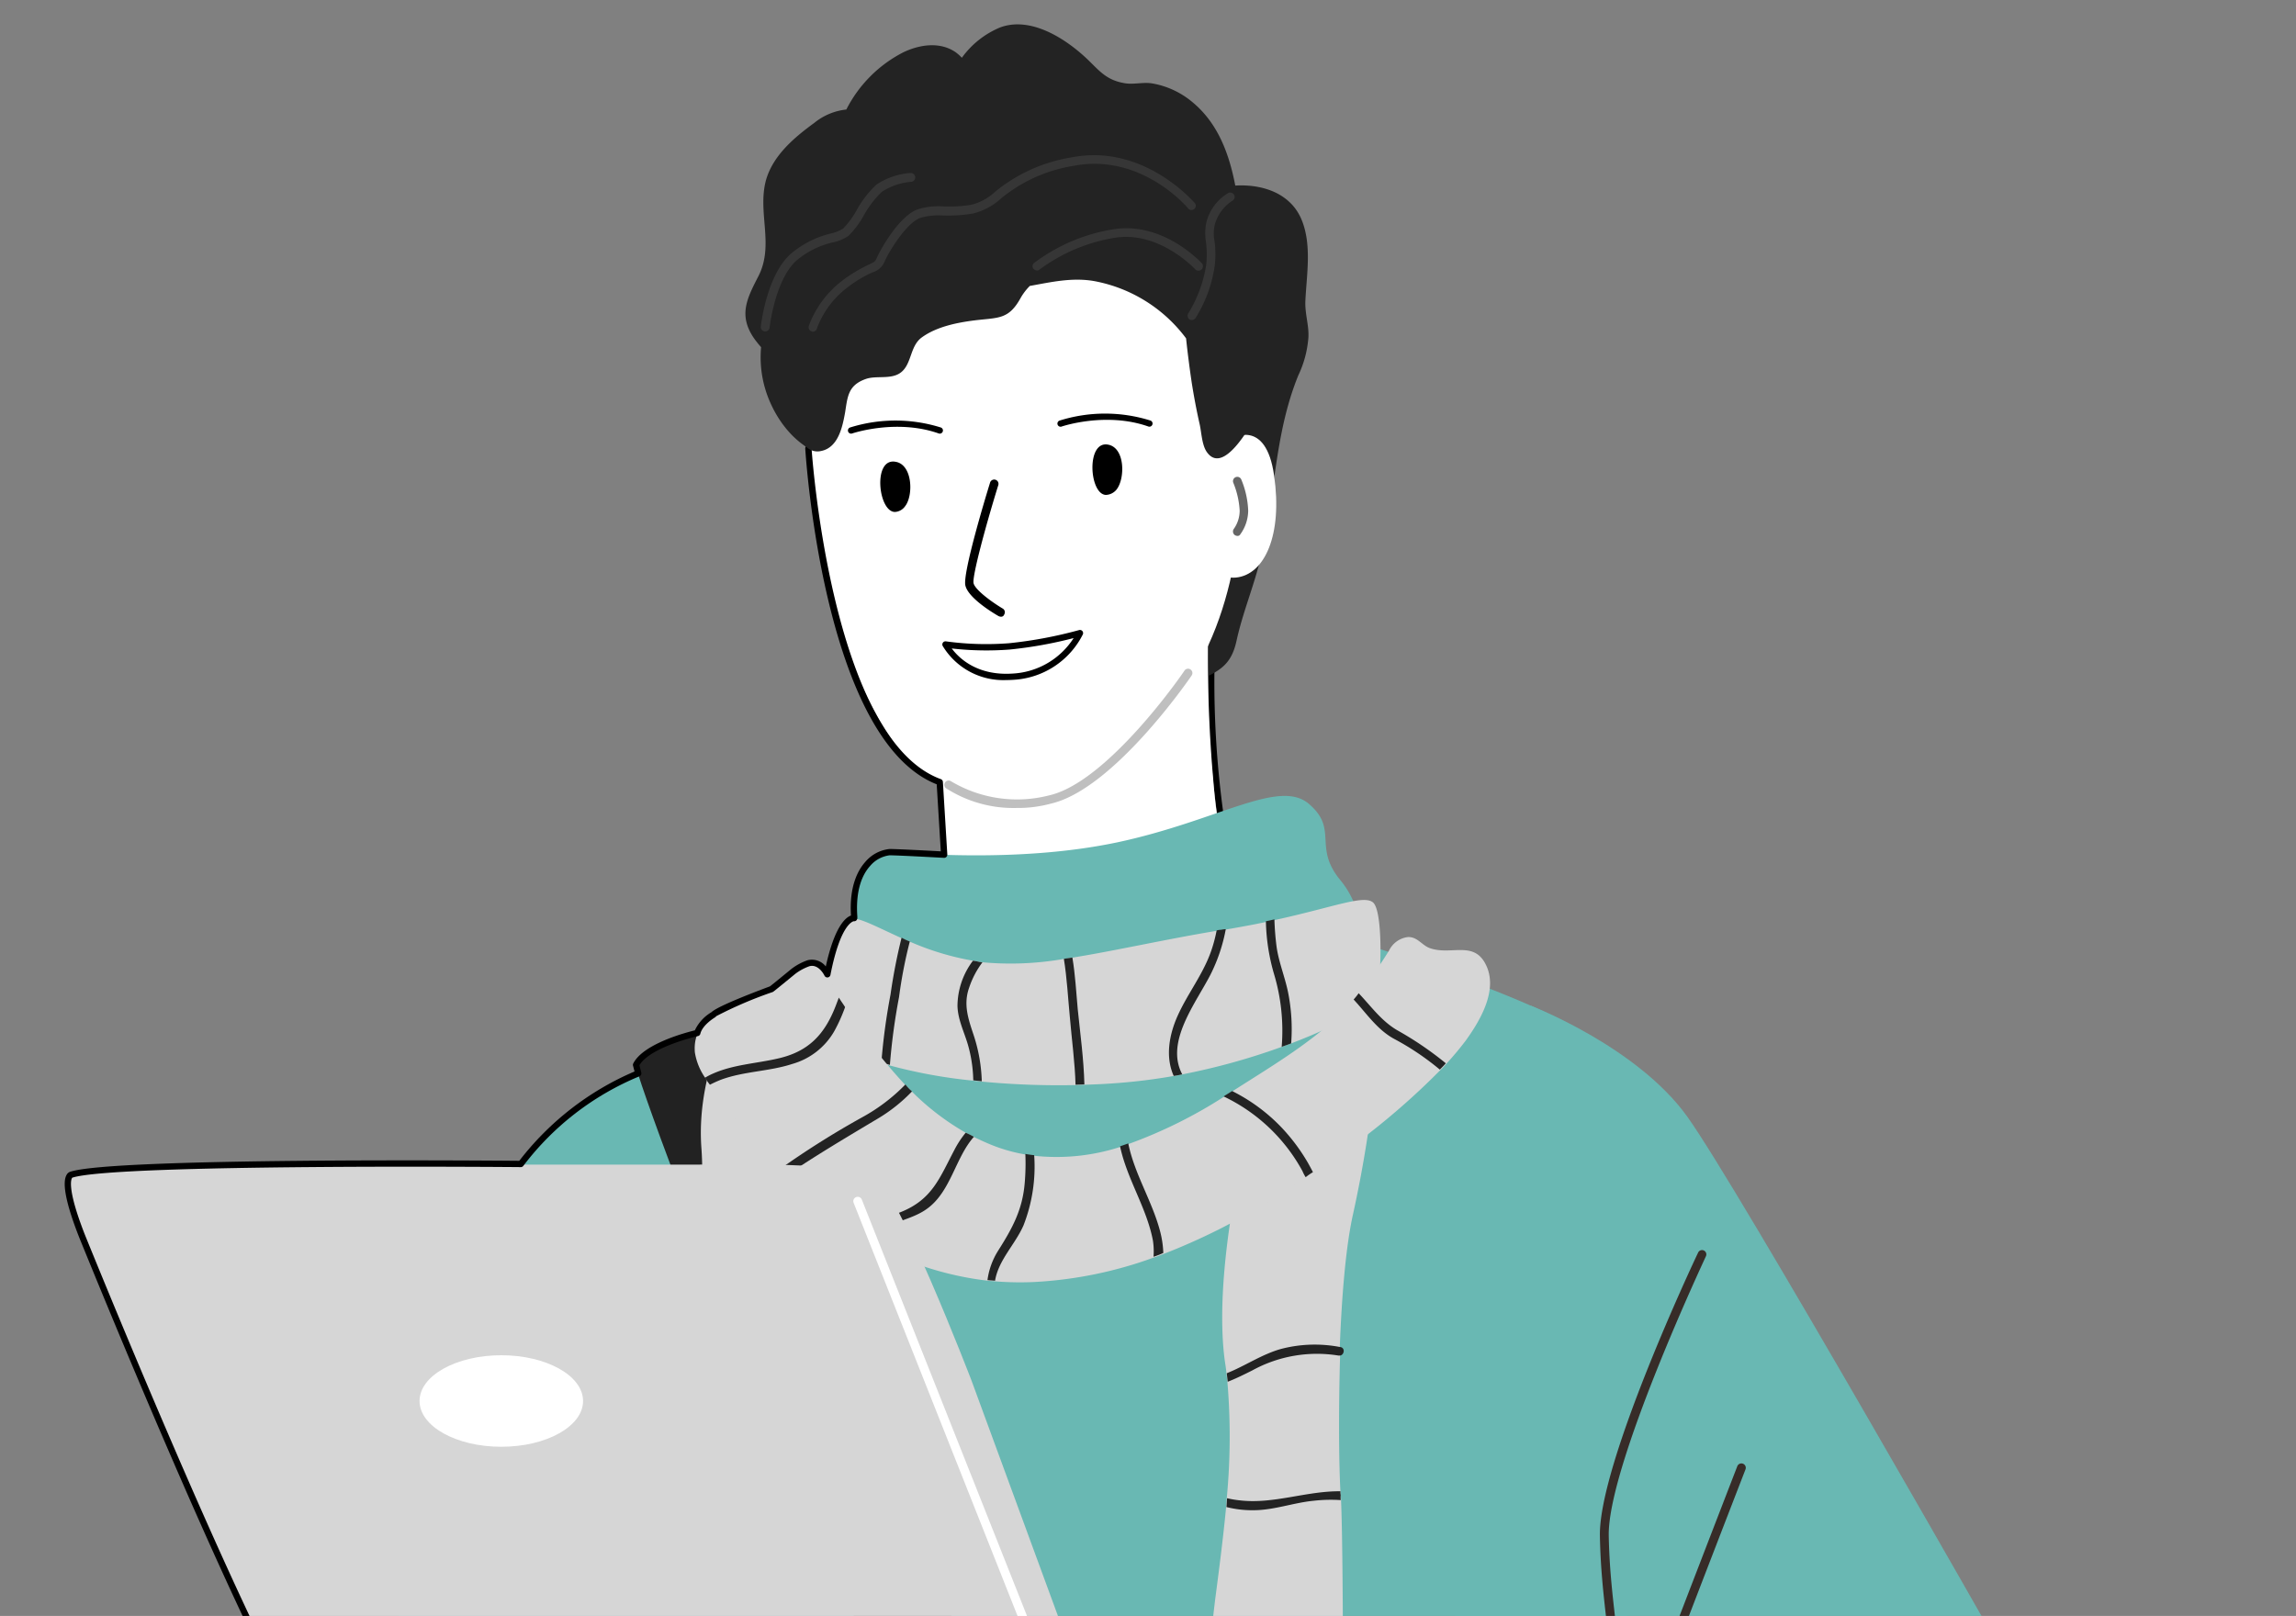 <svg xmlns="http://www.w3.org/2000/svg" xmlns:xlink="http://www.w3.org/1999/xlink" width="320.023" height="225.288" viewBox="0 0 320.023 225.288">
    <rect x="0" y="0" width="320.023" height="225.288" fill="#808080" stroke="none"/>
    <defs>
        <clipPath id="clip-path">
            <rect id="Прямоугольник_1" data-name="Прямоугольник 1" width="320.023" height="225.288" transform="translate(98.878 -3.287)" fill="none"/>
        </clipPath>
    </defs>
    <g id="Сгруппировать_260" data-name="Сгруппировать 260" transform="translate(-98.878 3.287)">
        <path id="Контур_1" data-name="Контур 1" d="M268.943,110.5a.44.44,0,0,1-.436-.378,135.65,135.65,0,0,1-1.236-20.051.44.44,0,0,1,.88.025,134.434,134.434,0,0,0,1.228,19.9.438.438,0,0,1-.436.5Z"/>
        <g id="Сгруппировать_259" data-name="Сгруппировать 259">
            <g id="Сгруппировать_5" data-name="Сгруппировать 5">
                <g id="Сгруппировать_4" data-name="Сгруппировать 4">
                    <g id="Сгруппировать_3" data-name="Сгруппировать 3">
                        <g id="Сгруппировать_2" data-name="Сгруппировать 2">
                            <g id="Сгруппировать_1" data-name="Сгруппировать 1" clip-path="url(#clip-path)">
                                <path id="Контур_2" data-name="Контур 2" d="M280.824,38.646c.176-3.652.924-7.788-.528-11.308-1.54-3.7-5.457-4.973-9.241-4.753-.836-4.356-2.376-8.624-5.9-11.572a11.819,11.819,0,0,0-5.764-2.684c-1.188-.176-2.464.176-3.652,0-2.552-.4-3.52-1.628-5.148-3.212-2.993-2.9-7.965-6.2-12.321-4.576a12.451,12.451,0,0,0-5.324,4.224,6.763,6.763,0,0,0-.836-.748c-2.2-1.54-5.06-1.1-7.348,0a18.234,18.234,0,0,0-7.921,7.964,8.482,8.482,0,0,0-4.444,1.848c-2.772,2.024-5.72,4.488-6.732,7.92-1.276,4.576,1.188,9.109-1.1,13.509-1.584,3.08-2.772,5.412-.616,8.58a14.316,14.316,0,0,0,1.012,1.276,15.515,15.515,0,0,0,1.408,8.008c2.112,4.577,6.468,8.4,11.7,7.085-.44,1.364-.88,2.728-1.188,4.136-.176.748,1.013,1.1,1.188.308a42.43,42.43,0,0,1,2.729-8.053,22.667,22.667,0,0,0,3.212,2.157c4.048,2.332,8.536,3.828,12.672,6.116a55.58,55.58,0,0,1,11.573,8.4,52.321,52.321,0,0,1,5.412,5.852c1.716,2.156,1.232,4.62,2.508,6.908a13.633,13.633,0,0,0,3.344,3.917,4.444,4.444,0,0,0,1.716.968c.836.176,3.256-.572,3.916-.264-.572.352,0,1.32.66,1.012,3.036-1.408,4.664-2.2,5.412-5.589.88-4.048,2.508-7.832,3.432-11.836,1.981-8.492,1.849-17.028,5.193-25.213a14.726,14.726,0,0,0,1.364-4.884C281.44,42.342,280.736,40.582,280.824,38.646Z" fill="#232323"/>
                            </g>
                        </g>
                    </g>
                </g>
            </g>
            <g id="Сгруппировать_10" data-name="Сгруппировать 10">
                <g id="Сгруппировать_9" data-name="Сгруппировать 9">
                    <g id="Сгруппировать_8" data-name="Сгруппировать 8">
                        <g id="Сгруппировать_7" data-name="Сгруппировать 7">
                            <g id="Сгруппировать_6" data-name="Сгруппировать 6" clip-path="url(#clip-path)">
                                <path id="Контур_3" data-name="Контур 3" d="M282.716,126.3c-14.037-2.288-14.213-15.269-14.873-22.529a200.779,200.779,0,0,1-.528-21.209,8.554,8.554,0,0,0,0-2.6c-.088-.66-4.884.044-4.884.748,0,.88,0,1.76-.044,2.6-1.012,6.249-10.692,9.241-16.149,10.385a105.212,105.212,0,0,1-15.312,2.2c-.22-2.068-.484-4.092-.792-6.16a.6.6,0,0,0-1.188.22c.352,1.98.572,4,.792,5.984h-.308c-.792.044-.528,1.232.22,1.188h.176c.22,2.508.352,5.06.352,7.612,0,6.644,1.5,16.149-2.552,21.473a17.264,17.264,0,0,1-8.1,5.764s-4.489,7.7-2.157,9.152c2.949,1.8,5.985,3.476,9.065,5.06,5.368,2.729,8.492,5.413,14.168,7.437,4.664,1.628,9.285-.748,13.641-2.464,10.956-4.269,22.66-9.725,32.429-16.281,1.5-1.012,4-6.028,4-6.028A49.805,49.805,0,0,0,282.716,126.3Z" fill="#fff"/>
                            </g>
                        </g>
                    </g>
                </g>
            </g>
            <g id="Сгруппировать_15" data-name="Сгруппировать 15">
                <g id="Сгруппировать_14" data-name="Сгруппировать 14">
                    <g id="Сгруппировать_13" data-name="Сгруппировать 13">
                        <g id="Сгруппировать_12" data-name="Сгруппировать 12">
                            <g id="Сгруппировать_11" data-name="Сгруппировать 11" clip-path="url(#clip-path)">
                                <path id="Контур_4" data-name="Контур 4" d="M223.226,99.94c4.18,6.248,14.608,10.384,22.044,8.272,7.481-2.112,15.181-9.988,19.493-16.852,7.744-12.277,7.656-27.237,7.48-41.186-.132-9.416-2.42-15.356-9.416-22.484-6.248-6.337-15.973-7.613-24.773-6.337-6.644.968-13.42,3.388-17.776,8.185-6.821,7.48-8.317,17.776-8.449,27.5C211.741,64.651,212.885,84.451,223.226,99.94Z" fill="#fff"/>
                            </g>
                        </g>
                    </g>
                </g>
            </g>
            <g id="Сгруппировать_20" data-name="Сгруппировать 20">
                <g id="Сгруппировать_19" data-name="Сгруппировать 19">
                    <g id="Сгруппировать_18" data-name="Сгруппировать 18">
                        <g id="Сгруппировать_17" data-name="Сгруппировать 17">
                            <g id="Сгруппировать_16" data-name="Сгруппировать 16" clip-path="url(#clip-path)">
                                <path id="Контур_5" data-name="Контур 5" d="M270.527,57.875s4.8-2.993,5.94,5.148c1.188,8.184-1.276,13.816-5.324,14.212s-5.236-5.984-5.236-5.984Z" fill="#fff"/>
                            </g>
                        </g>
                    </g>
                </g>
            </g>
            <g id="Сгруппировать_25" data-name="Сгруппировать 25">
                <g id="Сгруппировать_24" data-name="Сгруппировать 24">
                    <g id="Сгруппировать_23" data-name="Сгруппировать 23">
                        <g id="Сгруппировать_22" data-name="Сгруппировать 22">
                            <g id="Сгруппировать_21" data-name="Сгруппировать 21" clip-path="url(#clip-path)">
                                <path id="Контур_6" data-name="Контур 6" d="M223.666,61.087c-3.168-.528-2.376,7-.044,7a1.862,1.862,0,0,0,1.408-.792C226.218,65.795,226.086,61.439,223.666,61.087Z"/>
                            </g>
                        </g>
                    </g>
                </g>
            </g>
            <g id="Сгруппировать_30" data-name="Сгруппировать 30">
                <g id="Сгруппировать_29" data-name="Сгруппировать 29">
                    <g id="Сгруппировать_28" data-name="Сгруппировать 28">
                        <g id="Сгруппировать_27" data-name="Сгруппировать 27">
                            <g id="Сгруппировать_26" data-name="Сгруппировать 26" clip-path="url(#clip-path)">
                                <path id="Контур_7" data-name="Контур 7" d="M253.367,58.711c-3.124-.66-2.684,6.908-.352,7a2,2,0,0,0,1.452-.7C255.7,63.551,255.743,59.195,253.367,58.711Z"/>
                            </g>
                        </g>
                    </g>
                </g>
            </g>
            <g id="Сгруппировать_36" data-name="Сгруппировать 36">
                <g id="Сгруппировать_35" data-name="Сгруппировать 35">
                    <g id="Сгруппировать_34" data-name="Сгруппировать 34">
                        <g id="Сгруппировать_33" data-name="Сгруппировать 33">
                            <g id="Сгруппировать_32" data-name="Сгруппировать 32" clip-path="url(#clip-path)">
                                <g id="Сгруппировать_31" data-name="Сгруппировать 31">
                                    <path id="Контур_8" data-name="Контур 8" d="M238.362,82.691a.816.816,0,0,1-.308-.088c-.7-.4-4.224-2.508-4.62-4.268-.4-1.672,2.772-12.188,3.432-14.3a.6.6,0,1,1,1.144.352c-1.848,5.984-3.652,12.76-3.432,13.64.22.924,2.508,2.6,4.048,3.52a.591.591,0,0,1,.22.836A.444.444,0,0,1,238.362,82.691Z"/>
                                </g>
                            </g>
                        </g>
                    </g>
                </g>
            </g>
            <g id="Сгруппировать_42" data-name="Сгруппировать 42">
                <g id="Сгруппировать_41" data-name="Сгруппировать 41">
                    <g id="Сгруппировать_40" data-name="Сгруппировать 40">
                        <g id="Сгруппировать_39" data-name="Сгруппировать 39">
                            <g id="Сгруппировать_38" data-name="Сгруппировать 38" clip-path="url(#clip-path)">
                                <g id="Сгруппировать_37" data-name="Сгруппировать 37">
                                    <path id="Контур_9" data-name="Контур 9" d="M271.363,71.427a.71.71,0,0,1-.4-.132.628.628,0,0,1-.088-.88,4.418,4.418,0,0,0,.792-2.508,11.952,11.952,0,0,0-.88-3.872.6.6,0,0,1,1.1-.484,12.516,12.516,0,0,1,.968,4.356,5.711,5.711,0,0,1-1.1,3.3A.412.412,0,0,1,271.363,71.427Z" fill="#666"/>
                                </g>
                            </g>
                        </g>
                    </g>
                </g>
            </g>
            <g id="Сгруппировать_47" data-name="Сгруппировать 47">
                <g id="Сгруппировать_46" data-name="Сгруппировать 46">
                    <g id="Сгруппировать_45" data-name="Сгруппировать 45">
                        <g id="Сгруппировать_44" data-name="Сгруппировать 44">
                            <g id="Сгруппировать_43" data-name="Сгруппировать 43" clip-path="url(#clip-path)">
                                <path id="Контур_10" data-name="Контур 10" d="M239.152,91.524a9.873,9.873,0,0,1-8.884-4.765.44.44,0,0,1,.463-.63,41.257,41.257,0,0,0,8.783.26,60.217,60.217,0,0,0,9.772-1.833.44.44,0,0,1,.524.6,11.532,11.532,0,0,1-9.7,6.335C239.783,91.513,239.462,91.524,239.152,91.524Zm-7.614-4.4c.976,1.314,3.524,3.838,8.51,3.493a10.763,10.763,0,0,0,8.477-4.945,58.944,58.944,0,0,1-8.938,1.6A42.767,42.767,0,0,1,231.538,87.12Z"/>
                            </g>
                        </g>
                    </g>
                </g>
            </g>
            <g id="Сгруппировать_53" data-name="Сгруппировать 53">
                <g id="Сгруппировать_52" data-name="Сгруппировать 52">
                    <g id="Сгруппировать_51" data-name="Сгруппировать 51">
                        <g id="Сгруппировать_50" data-name="Сгруппировать 50">
                            <g id="Сгруппировать_49" data-name="Сгруппировать 49" clip-path="url(#clip-path)">
                                <g id="Сгруппировать_48" data-name="Сгруппировать 48">
                                    <path id="Контур_11" data-name="Контур 11" d="M240.562,109.356a17.365,17.365,0,0,1-9.856-2.772.6.6,0,0,1,.7-.968,17.961,17.961,0,0,0,13.728,1.98c8.229-1.892,18.745-17.2,18.833-17.38a.6.6,0,1,1,1.012.66c-.44.66-10.912,15.84-19.581,17.864A17.594,17.594,0,0,1,240.562,109.356Z" fill="#bfbfbf"/>
                                </g>
                            </g>
                        </g>
                    </g>
                </g>
            </g>
            <g id="Сгруппировать_59" data-name="Сгруппировать 59">
                <g id="Сгруппировать_58" data-name="Сгруппировать 58">
                    <g id="Сгруппировать_57" data-name="Сгруппировать 57">
                        <g id="Сгруппировать_56" data-name="Сгруппировать 56">
                            <g id="Сгруппировать_55" data-name="Сгруппировать 55" clip-path="url(#clip-path)">
                                <g id="Сгруппировать_54" data-name="Сгруппировать 54">
                                    <path id="Контур_12" data-name="Контур 12" d="M205.537,42.914h0a.6.6,0,0,1-.616-.616c0-.088.792-7.436,4.356-10.34a13.388,13.388,0,0,1,5.368-2.684,5.6,5.6,0,0,0,1.76-.7,12.279,12.279,0,0,0,1.848-2.509,14.6,14.6,0,0,1,2.773-3.608,9.837,9.837,0,0,1,4.752-1.628.626.626,0,0,1,.66.572.6.6,0,0,1-.572.66,8.845,8.845,0,0,0-4.092,1.408,13.984,13.984,0,0,0-2.509,3.3,12.854,12.854,0,0,1-2.112,2.816,5.93,5.93,0,0,1-2.2.924,11.936,11.936,0,0,0-4.928,2.42c-3.08,2.552-3.872,9.372-3.872,9.416A.62.62,0,0,1,205.537,42.914Z" fill="#363636"/>
                                </g>
                            </g>
                        </g>
                    </g>
                </g>
            </g>
            <g id="Сгруппировать_64" data-name="Сгруппировать 64">
                <g id="Сгруппировать_63" data-name="Сгруппировать 63">
                    <g id="Сгруппировать_62" data-name="Сгруппировать 62">
                        <g id="Сгруппировать_61" data-name="Сгруппировать 61">
                            <g id="Сгруппировать_60" data-name="Сгруппировать 60" clip-path="url(#clip-path)">
                                <path id="Контур_13" data-name="Контур 13" d="M221.51,131.973s21.472,10.912,30.449,10.3,17.072-8.228,22.528-9.152,11.881-5.72,11.881-5.72,14.828,4.8,24.42,8.888c9.593,4.048,11.177,6.512,13.9,11.177s-.22,146.48.572,159.109c.88,13.772-3.212,35.685-2.684,49.5.352,8.889-4.092,7.745-10.956,8.757-6.425.924-12.849,1.716-19.273,2.552-10.693,1.408-21.693,3.08-32.473,2.508-17.645-.924-21.253-1.232-38.414,2.42-11.044,2.332-23.364-.748-34.013-3.608-4.664-1.276-9.944-1.8-14.168-4.488-5.28-3.344-4.18-8.449-4-14.169.132-5.9.352-11.792.572-17.644.572-16.545-1.5-52.186-.748-68.731,1.54-34.849,5.94-50.557,8.316-85.362.484-7.173-.792-19.669,2.552-26.313C182.876,146.229,221.51,131.973,221.51,131.973Z" fill="#69b8b3"/>
                            </g>
                        </g>
                    </g>
                </g>
            </g>
            <g id="Сгруппировать_69" data-name="Сгруппировать 69">
                <g id="Сгруппировать_68" data-name="Сгруппировать 68">
                    <g id="Сгруппировать_67" data-name="Сгруппировать 67">
                        <g id="Сгруппировать_66" data-name="Сгруппировать 66">
                            <g id="Сгруппировать_65" data-name="Сгруппировать 65" clip-path="url(#clip-path)">
                                <path id="Контур_14" data-name="Контур 14" d="M187.188,146.713s-20.636,7.437-26.972,36.3c-2.289,10.428-8.229,57.774-8.229,57.774l47.038,5.984Z" fill="#69b8b3"/>
                            </g>
                        </g>
                    </g>
                </g>
            </g>
            <g id="Сгруппировать_74" data-name="Сгруппировать 74">
                <g id="Сгруппировать_73" data-name="Сгруппировать 73">
                    <g id="Сгруппировать_72" data-name="Сгруппировать 72">
                        <g id="Сгруппировать_71" data-name="Сгруппировать 71">
                            <g id="Сгруппировать_70" data-name="Сгруппировать 70" clip-path="url(#clip-path)">
                                <path id="Контур_15" data-name="Контур 15" d="M215.657,136.9a15.161,15.161,0,0,0,2.376-10.78c-.792-6.688,1.848-10.561,4.8-10.561s17.732,1.541,31.769-1.408c14.036-2.992,22.528-8.932,26.709-5.368s.528,5.984,4.4,10.649,3.036,10.956,3.036,12.584,6.512,2.244-8.537,7.92-51.613,9.153-53.241,7.305C225.382,145.437,215.657,136.9,215.657,136.9Z" fill="#69b8b3"/>
                            </g>
                        </g>
                    </g>
                </g>
            </g>
            <g id="Сгруппировать_79" data-name="Сгруппировать 79">
                <g id="Сгруппировать_78" data-name="Сгруппировать 78">
                    <g id="Сгруппировать_77" data-name="Сгруппировать 77">
                        <g id="Сгруппировать_76" data-name="Сгруппировать 76">
                            <g id="Сгруппировать_75" data-name="Сгруппировать 75" clip-path="url(#clip-path)">
                                <path id="Контур_16" data-name="Контур 16" d="M285.664,185.7c-.22,7.48-.176,14.784.044,18.92a2.142,2.142,0,0,0,.044.528c0,.22.044.44.044.7.176,4.005.264,13.729.264,23.937v1.32c.044,5.72,0,11.485-.044,16.413v1.232c-.044,6.116-.132,10.78-.264,12.012-.4,4.268-4.664,2.244-8.889,1.848-4.268-.4-10.384,2.64-11.88,1.5-.836-.66-.044-11.528.968-22.66a10.056,10.056,0,0,0,.088-1.1c.308-3.344.66-6.645.968-9.681.044-.4.088-.836.132-1.188.44-4,.836-7.48,1.1-9.68.528-4.048,1.1-8.4,1.54-12.981.044-.4.044-.792.088-1.232a90.728,90.728,0,0,0,.088-16.236l-.132-1.188c-.044-.572-.132-1.1-.22-1.672-1.628-11.969,2.64-29.481,2.64-29.481l18.393-10.957a171.532,171.532,0,0,1-3.168,19.933c-1.012,4.488-1.584,11.529-1.848,18.569h0A9.569,9.569,0,0,1,285.664,185.7Z" fill="#d6d6d6"/>
                            </g>
                        </g>
                    </g>
                </g>
            </g>
            <g id="Сгруппировать_84" data-name="Сгруппировать 84">
                <g id="Сгруппировать_83" data-name="Сгруппировать 83">
                    <g id="Сгруппировать_82" data-name="Сгруппировать 82">
                        <g id="Сгруппировать_81" data-name="Сгруппировать 81">
                            <g id="Сгруппировать_80" data-name="Сгруппировать 80" clip-path="url(#clip-path)">
                                <path id="Контур_17" data-name="Контур 17" d="M285.752,205.851a21.153,21.153,0,0,0-3.74.088c-2.773.264-5.457,1.277-8.229,1.321a14.743,14.743,0,0,1-3.96-.441c.044-.4.044-.792.088-1.232a13.5,13.5,0,0,0,1.848.308c4.664.528,9.2-1.32,13.949-1.276a2.142,2.142,0,0,0,.044.528A3.754,3.754,0,0,0,285.752,205.851Z" fill="#232323"/>
                            </g>
                        </g>
                    </g>
                </g>
            </g>
            <g id="Сгруппировать_89" data-name="Сгруппировать 89">
                <g id="Сгруппировать_88" data-name="Сгруппировать 88">
                    <g id="Сгруппировать_87" data-name="Сгруппировать 87">
                        <g id="Сгруппировать_86" data-name="Сгруппировать 86">
                            <g id="Сгруппировать_85" data-name="Сгруппировать 85" clip-path="url(#clip-path)">
                                <path id="Контур_18" data-name="Контур 18" d="M285.664,185.7h-.22a18.721,18.721,0,0,0-12.013,2.068c-1.144.572-2.288,1.144-3.432,1.584l-.132-1.188c2.552-1.012,4.884-2.64,7.568-3.388a18.56,18.56,0,0,1,8.229-.264h.044C286.412,184.643,286.236,185.611,285.664,185.7Z" fill="#232323"/>
                            </g>
                        </g>
                    </g>
                </g>
            </g>
            <g id="Сгруппировать_94" data-name="Сгруппировать 94">
                <g id="Сгруппировать_93" data-name="Сгруппировать 93">
                    <g id="Сгруппировать_92" data-name="Сгруппировать 92">
                        <g id="Сгруппировать_91" data-name="Сгруппировать 91">
                            <g id="Сгруппировать_90" data-name="Сгруппировать 90" clip-path="url(#clip-path)">
                                <path id="Контур_19" data-name="Контур 19" d="M290.724,135.889c-.352.924-4.972,3.652-11.881,6.292-.44.176-.88.308-1.32.484a92.961,92.961,0,0,1-13.816,3.828,11.253,11.253,0,0,1-1.188.22,80.433,80.433,0,0,1-8.756,1.057c-1.232.088-2.508.132-3.7.176-.4,0-.837.044-1.233.044a113.67,113.67,0,0,1-13.112-.484c-.4-.044-.836-.088-1.188-.132a70.976,70.976,0,0,1-11.616-2.113,12.137,12.137,0,0,1-1.188-.352c-3.345-1.056-5.721-2.332-6.689-3.7-3.08-4.268.66-16.544,2.948-16.412,1.188.088,3.477,1.32,6.6,2.728.352.176.748.308,1.144.484a38.019,38.019,0,0,0,8.756,2.64,6.832,6.832,0,0,1,.924.176c.132,0,.264.044.4.044a42.908,42.908,0,0,0,11.44-.484c.4-.044.792-.132,1.188-.176,5.985-.968,12.717-2.508,20.109-3.74a2.6,2.6,0,0,1,.616-.088,3.4,3.4,0,0,1,.66-.088c2.024-.352,3.916-.7,5.588-1.056l1.188-.264c8.4-1.848,12.409-3.564,13.685-2.42C291.736,123.921,291.384,134.041,290.724,135.889Z" fill="#d6d6d6"/>
                            </g>
                        </g>
                    </g>
                </g>
            </g>
            <g id="Сгруппировать_99" data-name="Сгруппировать 99">
                <g id="Сгруппировать_98" data-name="Сгруппировать 98">
                    <g id="Сгруппировать_97" data-name="Сгруппировать 97">
                        <g id="Сгруппировать_96" data-name="Сгруппировать 96">
                            <g id="Сгруппировать_95" data-name="Сгруппировать 95" clip-path="url(#clip-path)">
                                <path id="Контур_20" data-name="Контур 20" d="M234.578,140.993a22.506,22.506,0,0,1,1.144,6.469c-.4-.044-.836-.088-1.188-.132a19.163,19.163,0,0,0-.748-4.973c-.528-1.8-1.408-3.52-1.452-5.412a10.559,10.559,0,0,1,2.156-6.292,6.832,6.832,0,0,1,.924.176c.132,0,.264.044.4.044a12.264,12.264,0,0,0-1.848,3.52C233.126,136.725,233.83,138.749,234.578,140.993Z" fill="#232323"/>
                            </g>
                        </g>
                    </g>
                </g>
            </g>
            <g id="Сгруппировать_104" data-name="Сгруппировать 104">
                <g id="Сгруппировать_103" data-name="Сгруппировать 103">
                    <g id="Сгруппировать_102" data-name="Сгруппировать 102">
                        <g id="Сгруппировать_101" data-name="Сгруппировать 101">
                            <g id="Сгруппировать_100" data-name="Сгруппировать 100" clip-path="url(#clip-path)">
                                <path id="Контур_21" data-name="Контур 21" d="M250.023,147.9c-.4,0-.836.044-1.233.044-.088-3.125-.528-6.293-.792-9.417-.264-2.728-.4-5.456-.836-8.14.4-.044.792-.132,1.188-.176.4,2.376.528,4.8.748,7.216C249.451,140.861,249.935,144.381,250.023,147.9Z" fill="#232323"/>
                            </g>
                        </g>
                    </g>
                </g>
            </g>
            <g id="Сгруппировать_109" data-name="Сгруппировать 109">
                <g id="Сгруппировать_108" data-name="Сгруппировать 108">
                    <g id="Сгруппировать_107" data-name="Сгруппировать 107">
                        <g id="Сгруппировать_106" data-name="Сгруппировать 106">
                            <g id="Сгруппировать_105" data-name="Сгруппировать 105" clip-path="url(#clip-path)">
                                <path id="Контур_22" data-name="Контур 22" d="M267.623,132.545c-2.068,4.048-6.38,9.416-3.96,13.948a11.253,11.253,0,0,1-1.188.22c-1.188-2.64-.66-5.764.616-8.536,1.408-3.08,3.564-5.764,4.664-9.064a20.13,20.13,0,0,0,.7-2.684,2.6,2.6,0,0,1,.616-.088,3.4,3.4,0,0,1,.66-.088A23.571,23.571,0,0,1,267.623,132.545Z" fill="#232323"/>
                            </g>
                        </g>
                    </g>
                </g>
            </g>
            <g id="Сгруппировать_114" data-name="Сгруппировать 114">
                <g id="Сгруппировать_113" data-name="Сгруппировать 113">
                    <g id="Сгруппировать_112" data-name="Сгруппировать 112">
                        <g id="Сгруппировать_111" data-name="Сгруппировать 111">
                            <g id="Сгруппировать_110" data-name="Сгруппировать 110" clip-path="url(#clip-path)">
                                <path id="Контур_23" data-name="Контур 23" d="M278.843,142.181c-.44.176-.88.308-1.32.484a27.523,27.523,0,0,0-1.056-10.12,28.141,28.141,0,0,1-1.144-7.392l1.188-.264a38.247,38.247,0,0,0,.308,3.872c.308,2.112,1.144,4.136,1.584,6.248A26.143,26.143,0,0,1,278.843,142.181Z" fill="#232323"/>
                            </g>
                        </g>
                    </g>
                </g>
            </g>
            <g id="Сгруппировать_119" data-name="Сгруппировать 119">
                <g id="Сгруппировать_118" data-name="Сгруппировать 118">
                    <g id="Сгруппировать_117" data-name="Сгруппировать 117">
                        <g id="Сгруппировать_116" data-name="Сгруппировать 116">
                            <g id="Сгруппировать_115" data-name="Сгруппировать 115" clip-path="url(#clip-path)">
                                <path id="Контур_24" data-name="Контур 24" d="M225.69,127.969a65.042,65.042,0,0,0-1.5,7.744,87.132,87.132,0,0,0-1.276,9.46,12.137,12.137,0,0,1-1.188-.352,87.136,87.136,0,0,1,1.276-9.46,78.685,78.685,0,0,1,1.54-7.92A9.072,9.072,0,0,0,225.69,127.969Z" fill="#232323"/>
                            </g>
                        </g>
                    </g>
                </g>
            </g>
            <g id="Сгруппировать_125" data-name="Сгруппировать 125">
                <g id="Сгруппировать_124" data-name="Сгруппировать 124">
                    <g id="Сгруппировать_123" data-name="Сгруппировать 123">
                        <g id="Сгруппировать_122" data-name="Сгруппировать 122">
                            <g id="Сгруппировать_121" data-name="Сгруппировать 121" clip-path="url(#clip-path)">
                                <g id="Сгруппировать_120" data-name="Сгруппировать 120">
                                    <path id="Контур_25" data-name="Контур 25" d="M176.144,216.5l-1.232-.088s.7-10.165,1.144-16.325c.44-5.984-4.048-35.641-4.092-35.949a.609.609,0,0,1,.528-.7.632.632,0,0,1,.7.528c.176,1.232,4.576,30.053,4.136,36.213C176.8,206.335,176.144,216.5,176.144,216.5Z" fill="#372c28"/>
                                </g>
                            </g>
                        </g>
                    </g>
                </g>
            </g>
            <g id="Сгруппировать_130" data-name="Сгруппировать 130">
                <g id="Сгруппировать_129" data-name="Сгруппировать 129">
                    <g id="Сгруппировать_128" data-name="Сгруппировать 128">
                        <g id="Сгруппировать_127" data-name="Сгруппировать 127">
                            <g id="Сгруппировать_126" data-name="Сгруппировать 126" clip-path="url(#clip-path)">
                                <path id="Контур_26" data-name="Контур 26" d="M187.5,145.217c-.308,1.5,36.3,100.368,65.079,144.853s74.67,83.647,77.31,81.667,6.82-10.34,6.82-10.34-45.453-32.825-72.206-74.671c-27.985-43.781-65.738-145.029-67.322-145.865C195.637,139.981,187.8,143.677,187.5,145.217Z" fill="#222"/>
                            </g>
                        </g>
                    </g>
                </g>
            </g>
            <g id="Сгруппировать_135" data-name="Сгруппировать 135">
                <g id="Сгруппировать_134" data-name="Сгруппировать 134">
                    <g id="Сгруппировать_133" data-name="Сгруппировать 133">
                        <g id="Сгруппировать_132" data-name="Сгруппировать 132">
                            <g id="Сгруппировать_131" data-name="Сгруппировать 131" clip-path="url(#clip-path)">
                                <path id="Контур_27" data-name="Контур 27" d="M213.589,147.77s-.044,10.736-.352,22.44l-.044,1.408c-.132,4.752-.308,9.593-.528,13.9-.044.484-.044.924-.088,1.408-.22,3.872-.484,7.172-.748,9.548-.088.836-.22,1.628-.352,2.332-.088.484-.176.968-.264,1.364-1.54,7.7-3.652,6.292-7.216,5.1-4.048-1.364-12.628-.528-13.244-3.828-.308-1.628.132-4.972.748-8.712.044-.4.132-.792.176-1.232.572-3.564,1.276-7.348,1.54-10.252.044-.22.044-.484.088-.7.044-.4.088-.748.176-1.188.748-4.445,2.6-9.637,3.124-15.885a12.429,12.429,0,0,0,.088-1.276,43.188,43.188,0,0,0-.044-5.324c-.792-10.34,4.268-19.1,4.268-19.1Z" fill="#d6d6d6"/>
                            </g>
                        </g>
                    </g>
                </g>
            </g>
            <g id="Сгруппировать_140" data-name="Сгруппировать 140">
                <g id="Сгруппировать_139" data-name="Сгруппировать 139">
                    <g id="Сгруппировать_138" data-name="Сгруппировать 138">
                        <g id="Сгруппировать_137" data-name="Сгруппировать 137">
                            <g id="Сгруппировать_136" data-name="Сгруппировать 136" clip-path="url(#clip-path)">
                                <path id="Контур_28" data-name="Контур 28" d="M211.521,198.767c-.088.484-.176.968-.264,1.364a4.076,4.076,0,0,1-.616-.616c-5.236-5.192-12.056-6.644-19.1-6.908.044-.4.132-.792.176-1.232,5.324.176,10.692.968,15.312,3.652A33.717,33.717,0,0,1,211.521,198.767Z" fill="#232323"/>
                            </g>
                        </g>
                    </g>
                </g>
            </g>
            <g id="Сгруппировать_145" data-name="Сгруппировать 145">
                <g id="Сгруппировать_144" data-name="Сгруппировать 144">
                    <g id="Сгруппировать_143" data-name="Сгруппировать 143">
                        <g id="Сгруппировать_142" data-name="Сгруппировать 142">
                            <g id="Сгруппировать_141" data-name="Сгруппировать 141" clip-path="url(#clip-path)">
                                <path id="Контур_29" data-name="Контур 29" d="M212.709,185.479c-.044.484-.044.924-.088,1.408-3.432-1.144-6.732-2.684-10.3-3.476-3.344-.7-6.16-.88-8.976-2.948.044-.4.088-.748.176-1.188a14.46,14.46,0,0,0,3.52,1.892c3.52,1.188,7.26,1.32,10.78,2.64C209.5,184.423,211.081,184.995,212.709,185.479Z" fill="#232323"/>
                            </g>
                        </g>
                    </g>
                </g>
            </g>
            <g id="Сгруппировать_150" data-name="Сгруппировать 150">
                <g id="Сгруппировать_149" data-name="Сгруппировать 149">
                    <g id="Сгруппировать_148" data-name="Сгруппировать 148">
                        <g id="Сгруппировать_147" data-name="Сгруппировать 147">
                            <g id="Сгруппировать_146" data-name="Сгруппировать 146" clip-path="url(#clip-path)">
                                <path id="Контур_30" data-name="Контур 30" d="M213.237,170.21l-.044,1.408c-.572-.176-1.188-.352-1.76-.528a32.861,32.861,0,0,1-6.6-2.948c-2.684-1.54-5.368-3.344-8.14-4.664a12.429,12.429,0,0,0,.088-1.276,99.581,99.581,0,0,1,8.668,4.928A51.166,51.166,0,0,0,213.237,170.21Z" fill="#232323"/>
                            </g>
                        </g>
                    </g>
                </g>
            </g>
            <g id="Сгруппировать_155" data-name="Сгруппировать 155">
                <g id="Сгруппировать_154" data-name="Сгруппировать 154">
                    <g id="Сгруппировать_153" data-name="Сгруппировать 153">
                        <g id="Сгруппировать_152" data-name="Сгруппировать 152">
                            <g id="Сгруппировать_151" data-name="Сгруппировать 151" clip-path="url(#clip-path)">
                                <path id="Контур_31" data-name="Контур 31" d="M306.168,131.621c-1.628-4-4.928-1.628-8.008-2.728-1.1-.4-1.716-1.584-3.036-1.54a3.376,3.376,0,0,0-2.64,1.892,70.373,70.373,0,0,1-4.136,5.94c-.22.308-.484.572-.7.88a30.125,30.125,0,0,1-2.64,2.684c-4.312,3.916-9.285,6.864-14.169,9.989-.044.044-.132.088-.176.132-.4.264-.792.484-1.188.748a65.975,65.975,0,0,1-13.332,6.6c-.4.132-.748.264-1.144.4a28.811,28.811,0,0,1-11.925,1.232,11.858,11.858,0,0,1-1.232-.176,23.061,23.061,0,0,1-4.928-1.408c-.748-.308-1.5-.66-2.244-1.012-.352-.176-.748-.4-1.1-.572a35.4,35.4,0,0,1-7.524-5.72l-.968-.968a76.769,76.769,0,0,1-8.36-10.781c-.264-.44-.573-.836-.837-1.276-.264-.4-.484-.748-.748-1.144-.66-2.2-1.98-4.62-4.356-3.388-1.936,1.012-3.08,2.86-5.148,3.784-4,1.76-10.34,2.684-9.9,8.228a8.534,8.534,0,0,0,1.54,3.7,7.792,7.792,0,0,0,.7.969c.66.924,1.364,1.8,1.892,2.552a102.54,102.54,0,0,0,7.7,9.284c.264.308.572.616.836.924a.608.608,0,0,1,.132.176A48.683,48.683,0,0,0,219,169.33c.352.22.748.44,1.1.616a44.345,44.345,0,0,0,16.5,5.324c.352.044.7.044,1.056.088a43.574,43.574,0,0,0,5.368.088,57.157,57.157,0,0,0,16.721-3.432c.44-.132.88-.308,1.32-.484a87.632,87.632,0,0,0,15.049-7.568c1.584-.968,3.212-1.98,4.84-3.08a8.279,8.279,0,0,0,1.012-.7,101.422,101.422,0,0,0,17.688-14.3,7.908,7.908,0,0,0,.836-.88c.968-1.056,1.848-2.112,2.684-3.212C305.112,139.1,307.532,135.053,306.168,131.621Z" fill="#d6d6d6"/>
                            </g>
                        </g>
                    </g>
                </g>
            </g>
            <g id="Сгруппировать_160" data-name="Сгруппировать 160">
                <g id="Сгруппировать_159" data-name="Сгруппировать 159">
                    <g id="Сгруппировать_158" data-name="Сгруппировать 158">
                        <g id="Сгруппировать_157" data-name="Сгруппировать 157">
                            <g id="Сгруппировать_156" data-name="Сгруппировать 156" clip-path="url(#clip-path)">
                                <path id="Контур_32" data-name="Контур 32" d="M234.622,155.206c-2.6,2.9-3.212,7.7-6.6,10.076-2.156,1.54-5.016,1.716-7,3.432a4.976,4.976,0,0,0-1.012,1.144c-.353-.22-.748-.4-1.1-.616,1.321-1.892,3.3-2.684,5.457-3.52,4.444-1.76,5.456-4.752,7.524-8.668a13.516,13.516,0,0,1,1.584-2.42A9.246,9.246,0,0,1,234.622,155.206Z" fill="#232323"/>
                            </g>
                        </g>
                    </g>
                </g>
            </g>
            <g id="Сгруппировать_165" data-name="Сгруппировать 165">
                <g id="Сгруппировать_164" data-name="Сгруппировать 164">
                    <g id="Сгруппировать_163" data-name="Сгруппировать 163">
                        <g id="Сгруппировать_162" data-name="Сгруппировать 162">
                            <g id="Сгруппировать_161" data-name="Сгруппировать 161" clip-path="url(#clip-path)">
                                <path id="Контур_33" data-name="Контур 33" d="M241.53,167.57c-1.188,2.684-3.476,4.8-3.96,7.7-.352-.044-.7-.044-1.056-.088a10.259,10.259,0,0,1,1.452-4.048c1.98-3.124,3.432-5.72,3.74-9.5a31.091,31.091,0,0,0,.088-4.048,11.859,11.859,0,0,0,1.232.176A22.536,22.536,0,0,1,241.53,167.57Z" fill="#232323"/>
                            </g>
                        </g>
                    </g>
                </g>
            </g>
            <g id="Сгруппировать_170" data-name="Сгруппировать 170">
                <g id="Сгруппировать_169" data-name="Сгруппировать 169">
                    <g id="Сгруппировать_168" data-name="Сгруппировать 168">
                        <g id="Сгруппировать_167" data-name="Сгруппировать 167">
                            <g id="Сгруппировать_166" data-name="Сгруппировать 166" clip-path="url(#clip-path)">
                                <path id="Контур_34" data-name="Контур 34" d="M259.659,171.926a9.874,9.874,0,0,0-.088-2.288c-.88-4.576-3.608-8.536-4.576-13.112.4-.132.748-.264,1.144-.4.88,4.312,3.344,8.052,4.444,12.276a13.649,13.649,0,0,1,.44,2.992A10.771,10.771,0,0,1,259.659,171.926Z" fill="#232323"/>
                            </g>
                        </g>
                    </g>
                </g>
            </g>
            <g id="Сгруппировать_175" data-name="Сгруппировать 175">
                <g id="Сгруппировать_174" data-name="Сгруппировать 174">
                    <g id="Сгруппировать_173" data-name="Сгруппировать 173">
                        <g id="Сгруппировать_172" data-name="Сгруппировать 172">
                            <g id="Сгруппировать_171" data-name="Сгруппировать 171" clip-path="url(#clip-path)">
                                <path id="Контур_35" data-name="Контур 35" d="M281.88,160.134a8.283,8.283,0,0,0-1.012.7,5.019,5.019,0,0,1-.441-.836,24.476,24.476,0,0,0-11-10.428c.4-.264.792-.484,1.188-.748a24.831,24.831,0,0,1,6.952,5.148,26.521,26.521,0,0,1,3.653,4.928C281.44,159.3,281.66,159.694,281.88,160.134Z" fill="#232323"/>
                            </g>
                        </g>
                    </g>
                </g>
            </g>
            <g id="Сгруппировать_180" data-name="Сгруппировать 180">
                <g id="Сгруппировать_179" data-name="Сгруппировать 179">
                    <g id="Сгруппировать_178" data-name="Сгруппировать 178">
                        <g id="Сгруппировать_177" data-name="Сгруппировать 177">
                            <g id="Сгруппировать_176" data-name="Сгруппировать 176" clip-path="url(#clip-path)">
                                <path id="Контур_36" data-name="Контур 36" d="M300.4,144.953c-.264.308-.528.572-.836.88a37.144,37.144,0,0,0-6.336-4.268c-2.376-1.276-3.872-3.564-5.676-5.5.264-.308.484-.572.7-.88,1.76,1.848,3.256,4,5.588,5.28A46.528,46.528,0,0,1,300.4,144.953Z" fill="#232323"/>
                            </g>
                        </g>
                    </g>
                </g>
            </g>
            <g id="Сгруппировать_185" data-name="Сгруппировать 185">
                <g id="Сгруппировать_184" data-name="Сгруппировать 184">
                    <g id="Сгруппировать_183" data-name="Сгруппировать 183">
                        <g id="Сгруппировать_182" data-name="Сгруппировать 182">
                            <g id="Сгруппировать_181" data-name="Сгруппировать 181" clip-path="url(#clip-path)">
                                <path id="Контур_37" data-name="Контур 37" d="M226,148.87a22.606,22.606,0,0,1-4.532,3.652c-4.489,2.684-8.889,5.28-13.157,8.184-.308-.308-.572-.616-.836-.924a121.772,121.772,0,0,1,11.572-7.3,25.307,25.307,0,0,0,6.029-4.576A6.363,6.363,0,0,0,226,148.87Z" fill="#232323"/>
                            </g>
                        </g>
                    </g>
                </g>
            </g>
            <g id="Сгруппировать_190" data-name="Сгруппировать 190">
                <g id="Сгруппировать_189" data-name="Сгруппировать 189">
                    <g id="Сгруппировать_188" data-name="Сгруппировать 188">
                        <g id="Сгруппировать_187" data-name="Сгруппировать 187">
                            <g id="Сгруппировать_186" data-name="Сгруппировать 186" clip-path="url(#clip-path)">
                                <path id="Контур_38" data-name="Контур 38" d="M216.669,137.121a22.792,22.792,0,0,1-1.5,3.344,9.823,9.823,0,0,1-5.852,4.576c-3.212,1.056-6.732,1.012-9.944,2.2a16.4,16.4,0,0,0-1.54.7c-.264-.308-.484-.66-.7-.969a8.645,8.645,0,0,1,1.1-.572c2.86-1.276,6.028-1.408,9.064-2.112,4.312-.968,6.556-3.388,8.1-7.436l.4-1.056C216.1,136.285,216.4,136.681,216.669,137.121Z" fill="#232323"/>
                            </g>
                        </g>
                    </g>
                </g>
            </g>
            <g id="Сгруппировать_195" data-name="Сгруппировать 195">
                <g id="Сгруппировать_194" data-name="Сгруппировать 194">
                    <g id="Сгруппировать_193" data-name="Сгруппировать 193">
                        <g id="Сгруппировать_192" data-name="Сгруппировать 192">
                            <g id="Сгруппировать_191" data-name="Сгруппировать 191" clip-path="url(#clip-path)">
                                <path id="Контур_39" data-name="Контур 39" d="M312.2,136.9s14.784,5.676,21.824,15.445,44.4,75.55,44.4,75.55-14.7,22.837-27.061,26.489-21.165,9.2-22.353,11-16.764-2.464-16.764-2.464-16.457-52.713-11.177-61.558C306.388,192.563,312.2,136.9,312.2,136.9Z" fill="#69b8b3"/>
                            </g>
                        </g>
                    </g>
                </g>
            </g>
            <g id="Сгруппировать_201" data-name="Сгруппировать 201">
                <g id="Сгруппировать_200" data-name="Сгруппировать 200">
                    <g id="Сгруппировать_199" data-name="Сгруппировать 199">
                        <g id="Сгруппировать_198" data-name="Сгруппировать 198">
                            <g id="Сгруппировать_197" data-name="Сгруппировать 197" clip-path="url(#clip-path)">
                                <g id="Сгруппировать_196" data-name="Сгруппировать 196">
                                    <path id="Контур_40" data-name="Контур 40" d="M324.253,261.909a.6.6,0,0,1-.616-.616c0-.176-.132-15.62,0-25.257a92.549,92.549,0,0,0-.836-13.288c-.4-3.564-.836-7.216-.924-11.88-.22-9.989,13.112-38.326,13.684-39.514a.6.6,0,0,1,1.1.484c-.132.308-13.728,29.261-13.552,38.986.088,4.576.528,8.228.924,11.748a95.136,95.136,0,0,1,.836,13.464c-.132,9.637,0,25.081,0,25.257a.629.629,0,0,1-.616.616Z" fill="#372c28"/>
                                </g>
                            </g>
                        </g>
                    </g>
                </g>
            </g>
            <g id="Сгруппировать_207" data-name="Сгруппировать 207">
                <g id="Сгруппировать_206" data-name="Сгруппировать 206">
                    <g id="Сгруппировать_205" data-name="Сгруппировать 205">
                        <g id="Сгруппировать_204" data-name="Сгруппировать 204">
                            <g id="Сгруппировать_203" data-name="Сгруппировать 203" clip-path="url(#clip-path)">
                                <g id="Сгруппировать_202" data-name="Сгруппировать 202">
                                    <path id="Контур_41" data-name="Контур 41" d="M325.4,244.353a.6.6,0,0,1-.616-.616c0-.132,0-.572,16.237-42.594a.613.613,0,1,1,1.144.44c-4.4,11.353-15.8,40.922-16.149,42.286A.706.706,0,0,1,325.4,244.353Z" fill="#372c28"/>
                                </g>
                            </g>
                        </g>
                    </g>
                </g>
            </g>
            <g id="Сгруппировать_220" data-name="Сгруппировать 220">
                <g id="Сгруппировать_219" data-name="Сгруппировать 219">
                    <g id="Сгруппировать_218" data-name="Сгруппировать 218">
                        <g id="Сгруппировать_217" data-name="Сгруппировать 217">
                            <g id="Сгруппировать_216" data-name="Сгруппировать 216" clip-path="url(#clip-path)">
                                <g id="Сгруппировать_215" data-name="Сгруппировать 215">
                                    <path id="Контур_42" data-name="Контур 42" d="M140.943,237.313s.088,4.928,13.2,5.324,124.26.836,128,0c3.828-.836,4.576-5.281-3.3-6.117-5.412-.572-55.7-.484-56.629-.484S150.139,229,150.139,229Z" fill="#d6d6d6"/>
                                    <g id="Сгруппировать_214" data-name="Сгруппировать 214">
                                        <path id="Контур_43" data-name="Контур 43" d="M165.936,251.129s9.548,2.42,26.225,2.86c16.676.4,24.6.616,24.6,0V235.552l-38.413,5.237-13.816,5.1Z" fill="#fff"/>
                                        <path id="Контур_44" data-name="Контур 44" d="M108.734,160.53c-2.156.792,3.476,14.08,11,31.285,9.46,21.649,20.285,45.938,21.209,45.5,1.628-.793,111.016,0,111.016,0L234.27,189.131s-10.428-27.193-13.728-28.6c-4.489-1.936-24.333-1.452-24.333-1.452H138.523C138.479,159.078,111.022,159.694,108.734,160.53Z" fill="#d6d6d6"/>
                                        <ellipse id="Эллипс_1" data-name="Эллипс 1" cx="11.396" cy="6.38" rx="11.396" ry="6.38" transform="translate(157.355 185.655)" fill="#fff"/>
                                        <path id="Контур_45" data-name="Контур 45" d="M189.212,244.837c.088-2.948.044-9.549-3.256-11.177-1.716-.836-3.124.748-3.96,3.212-.352-2.2-1.144-4.268-2.728-5.412-2.112-1.54-3.432-.44-4.136,1.232-.836-1.98-2.42-3.652-4.928-2.684-2.112.836-2.552,7.964-2.552,8.625a2.868,2.868,0,0,0-3.52-.617c-1.276.661-1.672,2.6-1.936,3.873a14.678,14.678,0,0,0,.044,5.368c.264,1.54.748,3.608,2.508,4.048,2.068.484,3.608-1.408,4.708-2.948a2.306,2.306,0,0,0,.44.484c1.672,1.5,3.872,1.584,5.1.22.132.264.22.528.352.748,1.76,2.992,5.984,2.42,7.524-.308.044,0,.044.044.088.044.044.044.132.044.176.088a4.791,4.791,0,0,0,4.62.088C189.345,248.665,189.168,246.509,189.212,244.837Z" fill="#fff"/>
                                        <g id="Сгруппировать_208" data-name="Сгруппировать 208">
                                            <path id="Контур_46" data-name="Контур 46" d="M168.664,248.049a.617.617,0,0,1-.616-.528l-.88-7.964a.6.6,0,0,1,.528-.66.624.624,0,0,1,.66.528l.88,7.964a.6.6,0,0,1-.572.66Z" fill="#666"/>
                                        </g>
                                        <g id="Сгруппировать_209" data-name="Сгруппировать 209">
                                            <path id="Контур_47" data-name="Контур 47" d="M174.824,248.313a.6.6,0,0,1-.616-.616l-.088-13.509a.6.6,0,0,1,.616-.616h0a.6.6,0,0,1,.616.616l.088,13.509a.629.629,0,0,1-.616.616Z" fill="#666"/>
                                        </g>
                                        <g id="Сгруппировать_210" data-name="Сгруппировать 210">
                                            <path id="Контур_48" data-name="Контур 48" d="M182.3,248.929a.623.623,0,0,1-.616-.572l-.4-9.372a.594.594,0,0,1,1.188-.044l.4,9.372a.588.588,0,0,1-.572.616Z" fill="#666"/>
                                        </g>
                                        <g id="Сгруппировать_211" data-name="Сгруппировать 211">
                                            <path id="Контур_49" data-name="Контур 49" d="M190.577,238.413a.617.617,0,1,1,0-1.233l59.665-.836a.63.63,0,0,1,.617.616.6.6,0,0,1-.617.617l-59.665.836Z" fill="#fff"/>
                                        </g>
                                        <g id="Сгруппировать_212" data-name="Сгруппировать 212">
                                            <path id="Контур_50" data-name="Контур 50" d="M161.976,238.413h-19.4a.617.617,0,0,1,0-1.233h19.4a.617.617,0,0,1,0,1.233Z" fill="#fff"/>
                                        </g>
                                        <g id="Сгруппировать_213" data-name="Сгруппировать 213">
                                            <path id="Контур_51" data-name="Контур 51" d="M246.722,236.124a.568.568,0,0,1-.572-.4L217.857,164.4a.613.613,0,0,1,1.145-.44l28.292,71.326a.617.617,0,0,1-.352.792A.4.4,0,0,1,246.722,236.124Z" fill="#fff"/>
                                        </g>
                                    </g>
                                </g>
                            </g>
                        </g>
                    </g>
                </g>
            </g>
            <g id="Сгруппировать_225" data-name="Сгруппировать 225">
                <g id="Сгруппировать_224" data-name="Сгруппировать 224">
                    <g id="Сгруппировать_223" data-name="Сгруппировать 223">
                        <g id="Сгруппировать_222" data-name="Сгруппировать 222">
                            <g id="Сгруппировать_221" data-name="Сгруппировать 221" clip-path="url(#clip-path)">
                                <path id="Контур_52" data-name="Контур 52" d="M259.087,56.2a.435.435,0,0,1-.146-.025c-5.9-2.082-12.015-.02-12.075,0a.44.44,0,1,1-.287-.831,21.136,21.136,0,0,1,12.654,0,.441.441,0,0,1-.146.856Z"/>
                            </g>
                        </g>
                    </g>
                </g>
            </g>
            <g id="Сгруппировать_230" data-name="Сгруппировать 230">
                <g id="Сгруппировать_229" data-name="Сгруппировать 229">
                    <g id="Сгруппировать_228" data-name="Сгруппировать 228">
                        <g id="Сгруппировать_227" data-name="Сгруппировать 227">
                            <g id="Сгруппировать_226" data-name="Сгруппировать 226" clip-path="url(#clip-path)">
                                <path id="Контур_53" data-name="Контур 53" d="M229.87,57.171a.437.437,0,0,1-.146-.026c-5.9-2.08-12.014-.019-12.075,0a.44.44,0,1,1-.287-.832,21.148,21.148,0,0,1,12.654,0,.441.441,0,0,1-.146.856Z"/>
                            </g>
                        </g>
                    </g>
                </g>
            </g>
            <g id="Сгруппировать_235" data-name="Сгруппировать 235">
                <g id="Сгруппировать_234" data-name="Сгруппировать 234">
                    <g id="Сгруппировать_233" data-name="Сгруппировать 233">
                        <g id="Сгруппировать_232" data-name="Сгруппировать 232">
                            <g id="Сгруппировать_231" data-name="Сгруппировать 231" clip-path="url(#clip-path)">
                                <path id="Контур_54" data-name="Контур 54" d="M140.987,237.708a.44.44,0,0,1-.379-.216c-9.847-16.688-30.534-67.878-30.742-68.393-1.792-4.591-2.363-7.483-1.7-8.6a.888.888,0,0,1,.536-.437c6.121-1.972,58.136-1.552,62.556-1.513a40.214,40.214,0,0,1,16.063-12.454l-.209-.81a.433.433,0,0,1,.033-.31c1.385-2.727,7.266-4.294,8.581-4.615a5.811,5.811,0,0,1,2.311-2.526c.369-.361,1.829-1.237,8.168-3.612.287-.219,1.94-1.57,2.966-2.412a8.1,8.1,0,0,1,2.252-1.221,2.47,2.47,0,0,1,2.558.861c1.207-5.482,2.7-6.805,3.509-7.1-.251-4.05.946-6.3,2-7.479a5.114,5.114,0,0,1,3.362-1.793h0c1.129,0,5.638.242,7.157.325l-.569-9.343c-15.6-6.145-18.218-45.127-18.322-46.793a.44.44,0,1,1,.878-.055c.026.405,2.714,40.524,18.017,46.124a.441.441,0,0,1,.288.387l.616,10.12a.437.437,0,0,1-.127.337.431.431,0,0,1-.336.129c-.063,0-6.3-.352-7.588-.352a4.26,4.26,0,0,0-2.723,1.5c-1.377,1.53-1.988,3.966-1.767,7.046v.208a.439.439,0,0,1-.493.436c.013,0-1.819.143-3.255,7.48a.44.44,0,0,1-.829.106c-.033-.068-.829-1.679-2.121-1.307h0a7.322,7.322,0,0,0-1.958,1.063c-2.984,2.45-3.061,2.488-3.116,2.516a.323.323,0,0,1-.043.018,56.857,56.857,0,0,0-7.867,3.369.437.437,0,0,1-.162.163c-.017.01-1.735,1.026-2.038,2.276a.44.44,0,0,1-.331.326c-.068.015-6.656,1.516-8.163,4.073l.264,1.019a.439.439,0,0,1-.278.525,38.956,38.956,0,0,0-16.163,12.476.431.431,0,0,1-.357.178c-.565-.006-56.495-.5-62.517,1.474h0c-.094.1-.869,1.218,1.728,7.869.206.51,20.868,51.639,30.682,68.271a.439.439,0,0,1-.379.663Zm-32.108-76.786h0Zm0,0h0Zm0,0h0Zm89.852-22.6v0Z"/>
                            </g>
                        </g>
                    </g>
                </g>
            </g>
            <g id="Сгруппировать_240" data-name="Сгруппировать 240">
                <g id="Сгруппировать_239" data-name="Сгруппировать 239">
                    <g id="Сгруппировать_238" data-name="Сгруппировать 238">
                        <g id="Сгруппировать_237" data-name="Сгруппировать 237">
                            <g id="Сгруппировать_236" data-name="Сгруппировать 236" clip-path="url(#clip-path)">
                                <path id="Контур_55" data-name="Контур 55" d="M274.575,49.162a49.224,49.224,0,0,1-1.584-7.656,15.558,15.558,0,0,0-1.452-4.664c-1.056-2.244-1.848-4.576-2.772-6.864-1.452-3.609-4.532-5.149-7.92-6.645-4.048-1.8-8.14-3.564-12.585-4.048-15.356-1.672-34.717,6.864-36.125,23.937a6.276,6.276,0,0,1-2.024-.308c-.748-.264-1.056.924-.308,1.188a5.756,5.756,0,0,0,1.936.308,20.882,20.882,0,0,0-2.376,3.212c-1.452,2.332-.748,5.676.044,8.14.572,1.673,1.716,4.313,3.916,3.829,2.42-.484,2.992-3.433,3.344-5.369.352-2.2.4-3.784,2.861-4.664,1.452-.528,3.432.088,4.8-.836,1.672-1.144,1.32-3.74,3.036-4.972,2.068-1.5,4.928-2.068,7.392-2.376,3.3-.4,4.708-.088,6.38-3.124a8,8,0,0,1,1.276-1.672c2.948-.528,5.941-1.232,9.065-.66a20.667,20.667,0,0,1,12.716,7.964q.33,3.1.792,6.2c.308,1.936.66,3.828,1.1,5.764.264,1.145.308,2.993,1.056,3.961,2.244,3.036,5.852-3.345,7-5.457a.578.578,0,0,0,.748-.4A7.792,7.792,0,0,0,274.575,49.162Z" fill="#232323"/>
                            </g>
                        </g>
                    </g>
                </g>
            </g>
            <g id="Сгруппировать_246" data-name="Сгруппировать 246">
                <g id="Сгруппировать_245" data-name="Сгруппировать 245">
                    <g id="Сгруппировать_244" data-name="Сгруппировать 244">
                        <g id="Сгруппировать_243" data-name="Сгруппировать 243">
                            <g id="Сгруппировать_242" data-name="Сгруппировать 242" clip-path="url(#clip-path)">
                                <g id="Сгруппировать_241" data-name="Сгруппировать 241">
                                    <path id="Контур_56" data-name="Контур 56" d="M264.983,41.33a.636.636,0,0,1-.308-.088.626.626,0,0,1-.176-.836,18.174,18.174,0,0,0,2.508-6.82,13.636,13.636,0,0,0-.044-3.168,7.636,7.636,0,0,1,.044-2.64,6.655,6.655,0,0,1,3.036-4.137.611.611,0,1,1,.616,1.056,5.8,5.8,0,0,0-2.464,3.345,5.551,5.551,0,0,0-.044,2.244,13.276,13.276,0,0,1,.044,3.432,18.794,18.794,0,0,1-2.684,7.348A.688.688,0,0,1,264.983,41.33Z" fill="#363636"/>
                                </g>
                            </g>
                        </g>
                    </g>
                </g>
            </g>
            <g id="Сгруппировать_252" data-name="Сгруппировать 252">
                <g id="Сгруппировать_251" data-name="Сгруппировать 251">
                    <g id="Сгруппировать_250" data-name="Сгруппировать 250">
                        <g id="Сгруппировать_249" data-name="Сгруппировать 249">
                            <g id="Сгруппировать_248" data-name="Сгруппировать 248" clip-path="url(#clip-path)">
                                <g id="Сгруппировать_247" data-name="Сгруппировать 247">
                                    <path id="Контур_57" data-name="Контур 57" d="M243.422,34.422a.707.707,0,0,1-.484-.22.572.572,0,0,1,.088-.836A24.887,24.887,0,0,1,254.2,28.658c6.82-1.012,11.968,4.532,12.188,4.752a.623.623,0,0,1-.924.836c-.044-.044-4.972-5.324-11.088-4.4a24.106,24.106,0,0,0-10.6,4.444A.5.5,0,0,1,243.422,34.422Z" fill="#363636"/>
                                </g>
                            </g>
                        </g>
                    </g>
                </g>
            </g>
            <g id="Сгруппировать_258" data-name="Сгруппировать 258">
                <g id="Сгруппировать_257" data-name="Сгруппировать 257">
                    <g id="Сгруппировать_256" data-name="Сгруппировать 256">
                        <g id="Сгруппировать_255" data-name="Сгруппировать 255">
                            <g id="Сгруппировать_254" data-name="Сгруппировать 254" clip-path="url(#clip-path)">
                                <g id="Сгруппировать_253" data-name="Сгруппировать 253">
                                    <path id="Контур_58" data-name="Контур 58" d="M212.181,42.958a.265.265,0,0,1-.176-.044.612.612,0,0,1-.4-.748,13.994,13.994,0,0,1,4.8-6.424,20.307,20.307,0,0,1,3.609-2.156c.748-.352.88-.44,1.056-.88.528-1.232,3.168-5.94,5.764-6.821a9.727,9.727,0,0,1,3.476-.4,18.564,18.564,0,0,0,3.916-.22,7.425,7.425,0,0,0,3.388-1.848,22.421,22.421,0,0,1,10.56-4.752c10.165-2.024,17.205,6.336,17.293,6.424a.6.6,0,0,1-.968.7c-.044-.088-6.556-7.832-16.061-5.94a21.041,21.041,0,0,0-10.032,4.532,8.907,8.907,0,0,1-3.96,2.112,21.789,21.789,0,0,1-4.136.265,9.184,9.184,0,0,0-3.08.308c-2.024.66-4.532,4.884-5.06,6.116a2.571,2.571,0,0,1-1.673,1.5,16.481,16.481,0,0,0-3.388,2.024,12.675,12.675,0,0,0-4.356,5.764A.6.6,0,0,1,212.181,42.958Z" fill="#363636"/>
                                </g>
                            </g>
                        </g>
                    </g>
                </g>
            </g>
        </g>
    </g>
</svg>
